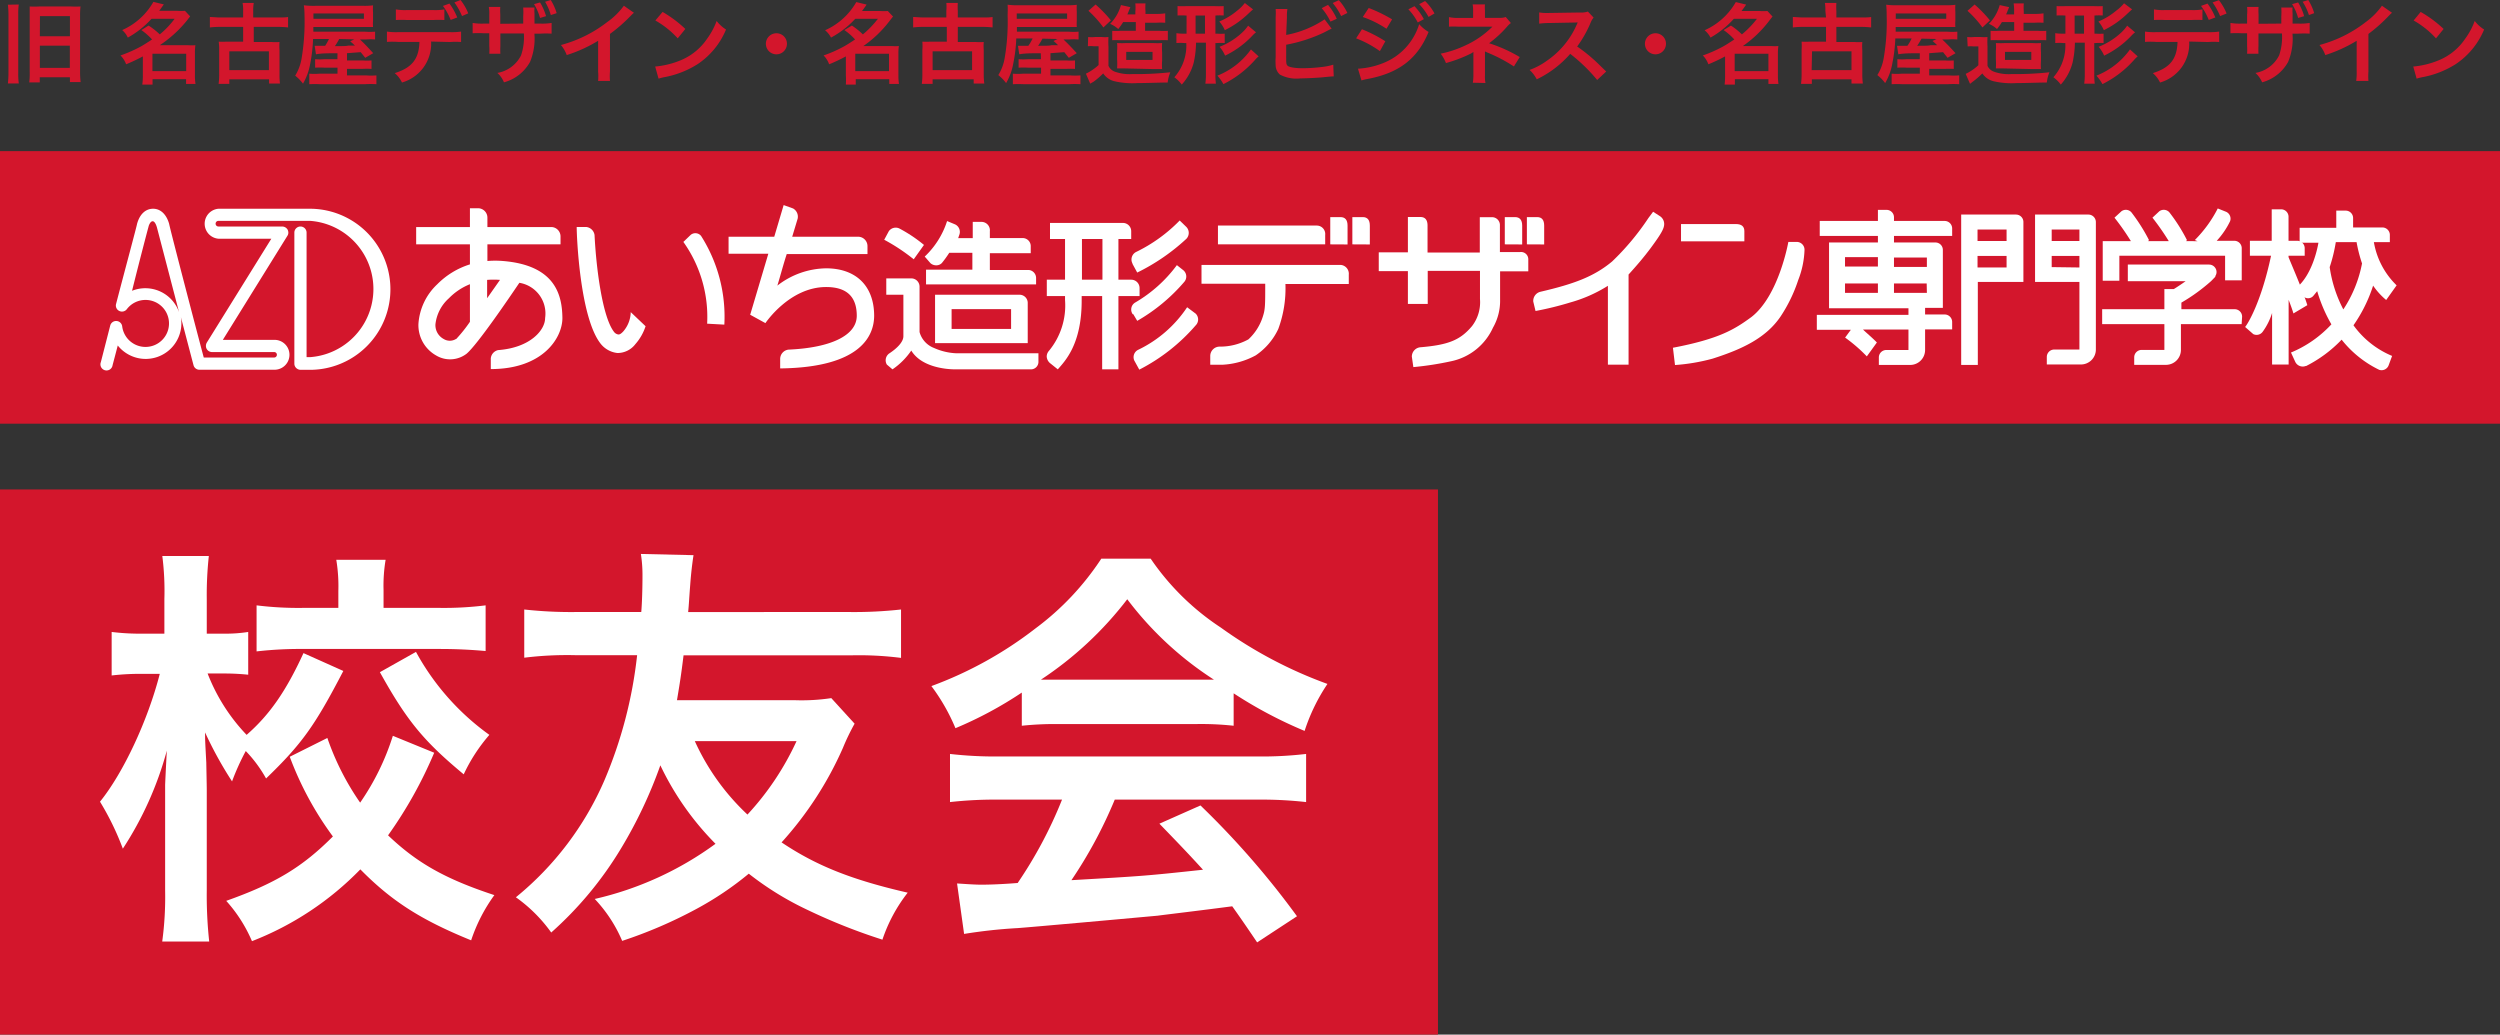 <svg xmlns="http://www.w3.org/2000/svg" viewBox="0 0 266 110.08"><rect x="0" y="0" width="266" height="110.08" fill="#333333" stroke="none"/><defs><style>.cls-1{fill:#d3162c;}.cls-2{fill:#fff;}</style></defs><g id="レイヤー_2" data-name="レイヤー 2"><g id="header"><g id="nav"><rect class="cls-1" y="16.08" width="266" height="29"/><rect class="cls-1" y="52.08" width="153" height="58"/><path class="cls-2" d="M36.53,71.39c-3.05,5.87-4.42,7.77-8.22,11.44a14,14,0,0,0-2.16-2.92,25.3,25.3,0,0,0-1.46,3.23,40.74,40.74,0,0,1-2.87-5.21c0,.79,0,.79.13,3.22,0,.18.05,2.43.05,2.91V94.75a45.27,45.27,0,0,0,.26,5.43h-5a35.3,35.3,0,0,0,.31-5.43v-9l0-2.25s.05-1.24.18-3.63a36.41,36.41,0,0,1-4.68,10.43,29.07,29.07,0,0,0-2.43-5c2.47-3.05,5.08-8.61,6.36-13.6H15.28a26.59,26.59,0,0,0-3.4.17V67.24a24.75,24.75,0,0,0,3.4.18h2.21V63.75a29.29,29.29,0,0,0-.22-4.59h4.95A38.35,38.35,0,0,0,22,63.75v3.67h1.76a15.44,15.44,0,0,0,2.65-.18v4.55a24.25,24.25,0,0,0-2.56-.13H22.09a19.7,19.7,0,0,0,4.15,6.53c2.43-2.12,4.19-4.64,6.05-8.7Zm9.67,8.7a45.66,45.66,0,0,1-4.91,8.79c3.05,2.91,6.05,4.63,11.31,6.36a17.59,17.59,0,0,0-2.47,4.81c-5.44-2.21-8.53-4.24-11.79-7.55a32.46,32.46,0,0,1-11.53,7.64,15.47,15.47,0,0,0-2.74-4.29C29.28,94,32.15,92.28,35.42,89a34.67,34.67,0,0,1-4.59-8.48l4-2a28,28,0,0,0,3.49,6.88,26.36,26.36,0,0,0,3.48-7.11ZM36,62.87a17.07,17.07,0,0,0-.22-3.31h5.25a16.67,16.67,0,0,0-.22,3.22v1.9h6a35.67,35.67,0,0,0,4.86-.27v4.86c-1.46-.13-3-.22-4.91-.22H32.24a40.47,40.47,0,0,0-4.94.26v-4.9a35.8,35.8,0,0,0,4.9.27H36Zm8.26,6.49a26.4,26.4,0,0,0,7.81,8.83,17.94,17.94,0,0,0-2.73,4.2c-4.2-3.49-6-5.61-8.92-10.87Z"/><path class="cls-2" d="M90.93,77a23.4,23.4,0,0,0-1.24,2.57,37.44,37.44,0,0,1-6.53,10.06c3.75,2.52,7.55,4,13.42,5.35a16.67,16.67,0,0,0-2.69,5,61.89,61.89,0,0,1-8-3.18,32.45,32.45,0,0,1-6.22-3.84,33.9,33.9,0,0,1-5.57,3.75,48.54,48.54,0,0,1-7.9,3.4,15,15,0,0,0-2.92-4.46,34.92,34.92,0,0,0,12.85-5.87,30.37,30.37,0,0,1-5.87-8.35,48.17,48.17,0,0,1-4.15,8.79,38.45,38.45,0,0,1-7.46,9,15.93,15.93,0,0,0-3.76-3.75A32.87,32.87,0,0,0,64.3,83.05a47,47,0,0,0,3.49-13.34H61.16a37.21,37.21,0,0,0-5.38.27V64.85a45.11,45.11,0,0,0,5.38.27h7.07c.09-1,.13-2.74.13-3.8a14.66,14.66,0,0,0-.17-2.38l5.6.13c-.13.84-.26,1.9-.35,3.14-.13,1.67-.13,2-.22,2.91H90.49a45.11,45.11,0,0,0,5.38-.27V70a35.46,35.46,0,0,0-5.38-.27H72.73c-.26,2.12-.39,2.92-.7,4.77H84.52a21.06,21.06,0,0,0,3.93-.22Zm-17,1.86a24.6,24.6,0,0,0,5.6,7.81,29.72,29.72,0,0,0,5.22-7.81Z"/><path class="cls-2" d="M108.72,73.69a41.41,41.41,0,0,1-7.06,3.79A20.72,20.72,0,0,0,99.1,73a41.29,41.29,0,0,0,11.08-6.14,29.07,29.07,0,0,0,7-7.42h5.25a26.85,26.85,0,0,0,7.46,7.33,46.5,46.5,0,0,0,11.35,6,20,20,0,0,0-2.43,5,46.4,46.4,0,0,1-7.55-4v3.45a31.85,31.85,0,0,0-4-.18H112.52a33.5,33.5,0,0,0-3.8.18Zm-2.43,11.39a42.86,42.86,0,0,0-5.21.26V80.22a42.65,42.65,0,0,0,5.21.27H133.8a40.83,40.83,0,0,0,5.17-.27v5.12a42.6,42.6,0,0,0-5.17-.26H118.61A48,48,0,0,1,114,93.65c7.82-.45,7.82-.45,14-1.11-1.41-1.54-2.16-2.34-4.64-4.9l4.37-1.94A90,90,0,0,1,138,97.49l-4.24,2.78c-1.46-2.16-1.9-2.78-2.65-3.84-3.67.48-6.32.79-7.95,1-4.37.4-13.12,1.19-14.88,1.32a53.5,53.5,0,0,0-5.7.62L101.83,94c1.2.08,2,.13,2.56.13.31,0,1.64,0,3.89-.18A45.9,45.9,0,0,0,113,85.08Zm20.93-12.76c.71,0,1.11,0,1.95,0a35.78,35.78,0,0,1-9.23-8.56,37.74,37.74,0,0,1-9.19,8.56c.75,0,1,0,1.81,0Z"/><path class="cls-1" d="M2,.48a6,6,0,0,0-.06,1V7.74A7.45,7.45,0,0,0,2,8.88H.84A10.31,10.31,0,0,0,.9,7.72V1.5a8.72,8.72,0,0,0-.06-1ZM3.16,1.69c0-.41,0-.69,0-1a9.06,9.06,0,0,0,1,0H7.57a9.26,9.26,0,0,0,1,0,6.73,6.73,0,0,0-.05.95v6a8.94,8.94,0,0,0,.06,1.09H7.44V8.22H4.23v.55H3.11a7.63,7.63,0,0,0,.05-1.13ZM4.24,7.22H7.43V4.86H4.24Zm0-3.36H7.44V1.72H4.25Z"/><path class="cls-1" d="M15.81,2.72A7.65,7.65,0,0,1,17,3.66,9.46,9.46,0,0,0,18.58,2H16.12A9.76,9.76,0,0,1,13.6,4,2.4,2.4,0,0,0,13,3.2a7.12,7.12,0,0,0,3.32-3l1.11.27c-.25.35-.33.47-.49.68h1.92a4.79,4.79,0,0,0,.82,0l.55.59-.33.43A12.72,12.72,0,0,1,17,4.81h3a5.54,5.54,0,0,0,.79,0,5.3,5.3,0,0,0-.05.86V8a5.85,5.85,0,0,0,.06.93H19.8v-.5H16.23V9H15.14A6.61,6.61,0,0,0,15.2,8V6a18.27,18.27,0,0,1-1.78.84,2.56,2.56,0,0,0-.6-.94,14,14,0,0,0,2.25-1c.3-.17.6-.37,1.11-.7a6.81,6.81,0,0,0-1.14-1Zm.41,4.85h3.59V5.72H16.22Z"/><path class="cls-1" d="M25.87,1.16a3.9,3.9,0,0,0-.06-.85H27a4.8,4.8,0,0,0-.06.85v.7h2.59c.43,0,.81,0,1.12-.05V2.92a10.1,10.1,0,0,0-1.12-.06H27V4.47H28.9a5.79,5.79,0,0,0,.84,0,5.71,5.71,0,0,0,0,.88V7.89a7.08,7.08,0,0,0,.05,1H28.63V8.44H24.4v.48H23.26a7.42,7.42,0,0,0,.06-1V5.31a5.73,5.73,0,0,0-.05-.88,6.23,6.23,0,0,0,.85,0h1.75V2.86H23.46a9.29,9.29,0,0,0-1.13.06V1.81c.31,0,.7.05,1.13.05h2.41ZM24.4,7.46h4.21v-2H24.4Z"/><path class="cls-1" d="M35.91,5.67l-.73,0c-1,0-1.41.08-1.56.11l-.14-.91.41,0h.71A5.65,5.65,0,0,0,35,4.15H33.31A16.83,16.83,0,0,1,33,6.82a6.46,6.46,0,0,1-.76,2.08,4.77,4.77,0,0,0-.83-.85,5.19,5.19,0,0,0,.68-1.83,23.66,23.66,0,0,0,.31-4.59A7.74,7.74,0,0,0,32.33.56a7.89,7.89,0,0,0,1.23.06h5.13a7.08,7.08,0,0,0,1-.05,5.94,5.94,0,0,0,0,.75V2.2a4.44,4.44,0,0,0,0,.67c-.34,0-.61,0-1,0H33.34v.5h5.48a6.85,6.85,0,0,0,1.09,0V4.2a6.57,6.57,0,0,0-1,0H38.3c.36.33.78.76,1.41,1.46l-.85.49-.48-.6-1.46.11v.77h1.67a6,6,0,0,0,.94,0v.9a8.77,8.77,0,0,0-1,0H36.92v.69h2a6.74,6.74,0,0,0,1.13,0v.94a9.27,9.27,0,0,0-1.24,0H34.09a11.47,11.47,0,0,0-1.18,0V7.84a6.85,6.85,0,0,0,1.09,0h1.91V7.2H34.53a8.62,8.62,0,0,0-1,0v-.9a6.85,6.85,0,0,0,1,0h1.37ZM38.72,2V1.43H33.35V2ZM36.09,4.15a6.06,6.06,0,0,1-.46.76c.75,0,1.23,0,1.43-.06l.7,0a6.11,6.11,0,0,0-.5-.45l.43-.21Z"/><path class="cls-1" d="M45.87,4.42a4.29,4.29,0,0,1-3.1,4.36,3,3,0,0,0-.77-1c1.84-.58,2.57-1.5,2.63-3.32H42.36a7.74,7.74,0,0,0-1.19,0V3.36a6.88,6.88,0,0,0,1.21.06h5.47a6.88,6.88,0,0,0,1.21-.06V4.47a7.74,7.74,0,0,0-1.19,0Zm1.41-2.29a9.33,9.33,0,0,0-1.19,0H43.3a9.34,9.34,0,0,0-1.18,0V1a5.51,5.51,0,0,0,1.2.07h2.75A5.56,5.56,0,0,0,47.28,1ZM47.82.38a6.39,6.39,0,0,1,.83,1.48l-.7.26A6.61,6.61,0,0,0,47.13.63Zm1.34,1.33A7,7,0,0,0,48.35.26L49,0a5.63,5.63,0,0,1,.82,1.42Z"/><path class="cls-1" d="M55.67,2.51V1.73a6.54,6.54,0,0,0,0-.93h1.2a3.65,3.65,0,0,0,0,.62c0,.35,0,.71,0,1.09h.59a6,6,0,0,0,1.23-.07V3.58a10.17,10.17,0,0,0-1.21,0h-.62a6.44,6.44,0,0,1-.46,3,4.5,4.5,0,0,1-2.78,2.18,2.69,2.69,0,0,0-.7-1,3.48,3.48,0,0,0,2.52-1.87,6,6,0,0,0,.3-2.33H53.24V4.93a7.42,7.42,0,0,0,0,.79H52.06a5.72,5.72,0,0,0,0-.81V3.54h-.58a10,10,0,0,0-1.19,0V2.44a5.73,5.73,0,0,0,1.21.07h.56V1.57a4,4,0,0,0-.05-.83h1.22a5.81,5.81,0,0,0,0,.79v1ZM57.46.26a5.83,5.83,0,0,1,.64,1.46l-.64.19A5.75,5.75,0,0,0,56.82.44ZM58.61,1.6A6.33,6.33,0,0,0,58,.19l.6-.19a5.71,5.71,0,0,1,.63,1.4Z"/><path class="cls-1" d="M67.45,1.36a3.47,3.47,0,0,0-.34.32A16.79,16.79,0,0,1,64.9,3.61v4a6.59,6.59,0,0,0,0,1H63.64a6.08,6.08,0,0,0,0-1V4.34a15.2,15.2,0,0,1-3.34,1.52,3.48,3.48,0,0,0-.62-1.07,13.78,13.78,0,0,0,4.91-2.43A7.57,7.57,0,0,0,66.38.61Z"/><path class="cls-1" d="M69.71,7.08a9.22,9.22,0,0,0,2.77-.69A6.3,6.3,0,0,0,75.25,4.1a7.66,7.66,0,0,0,1-1.87,3.75,3.75,0,0,0,1,.91,8.21,8.21,0,0,1-3,3.67,10,10,0,0,1-3.56,1.4,4.77,4.77,0,0,0-.62.16Zm.79-5.81a13,13,0,0,1,2.42,1.81l-.81,1a9.57,9.57,0,0,0-2.38-1.9Z"/><path class="cls-1" d="M83.73,4.65a1.12,1.12,0,1,1-1.12-1.11A1.11,1.11,0,0,1,83.73,4.65Z"/><path class="cls-1" d="M90.64,2.72a7.65,7.65,0,0,1,1.17.94A10.24,10.24,0,0,0,93.41,2H91A9.81,9.81,0,0,1,88.42,4a2.49,2.49,0,0,0-.63-.78,7.17,7.17,0,0,0,3.32-3l1.1.27c-.24.35-.33.47-.49.68h1.92a4.72,4.72,0,0,0,.82,0l.56.59c-.12.14-.12.15-.34.43a12.31,12.31,0,0,1-2.82,2.71h3a5.3,5.3,0,0,0,.78,0,5.3,5.3,0,0,0-.05.86V8a5.85,5.85,0,0,0,.06.93H94.62v-.5H91.05V9H90A8.7,8.7,0,0,0,90,8V6a17.21,17.21,0,0,1-1.78.84,2.53,2.53,0,0,0-.59-.94,13.84,13.84,0,0,0,2.24-1c.3-.17.61-.37,1.11-.7a6.44,6.44,0,0,0-1.14-1ZM91,7.57h3.59V5.72H91Z"/><path class="cls-1" d="M100.69,1.16a4.81,4.81,0,0,0,0-.85h1.22a6.25,6.25,0,0,0,0,.85v.7h2.59c.43,0,.8,0,1.11-.05V2.92a9.92,9.92,0,0,0-1.11-.06h-2.59V4.47h1.91a6,6,0,0,0,.85,0,5.57,5.57,0,0,0,0,.88V7.89a6.84,6.84,0,0,0,.06,1h-1.13V8.44H99.23v.48H98.08a7.42,7.42,0,0,0,.06-1V5.31a5.73,5.73,0,0,0,0-.88,6.32,6.32,0,0,0,.85,0h1.75V2.86H98.28a9.11,9.11,0,0,0-1.12.06V1.81c.31,0,.69.05,1.12.05h2.41Zm-1.46,6.3h4.2v-2h-4.2Z"/><path class="cls-1" d="M110.74,5.67l-.74,0c-1,0-1.4.08-1.55.11l-.14-.91.41,0h.7a4.86,4.86,0,0,0,.45-.78h-1.74a15.73,15.73,0,0,1-.32,2.67,6.24,6.24,0,0,1-.76,2.08,4.45,4.45,0,0,0-.83-.85,5,5,0,0,0,.68-1.83,22.87,22.87,0,0,0,.31-4.59,10.1,10.1,0,0,0,0-1.07,7.67,7.67,0,0,0,1.22.06h5.14a7.17,7.17,0,0,0,1-.05,5.94,5.94,0,0,0,0,.75V2.2a4.44,4.44,0,0,0,0,.67c-.35,0-.61,0-1,0h-5.37v.5h5.48a6.7,6.7,0,0,0,1.08,0V4.2a6.49,6.49,0,0,0-1,0h-.61c.36.33.78.76,1.42,1.46l-.85.49-.48-.6-1.47.11v.77h1.67a6,6,0,0,0,.94,0v.9a8.65,8.65,0,0,0-.95,0h-1.66v.69h2.06a6.82,6.82,0,0,0,1.13,0v.94a9.46,9.46,0,0,0-1.24,0h-4.77a11.33,11.33,0,0,0-1.18,0V7.84a6.63,6.63,0,0,0,1.08,0h1.92V7.2h-1.39a8.62,8.62,0,0,0-1,0v-.9a6.85,6.85,0,0,0,1,0h1.38ZM113.54,2V1.43h-5.36V2Zm-2.62,2.11a7.54,7.54,0,0,1-.46.76c.75,0,1.22,0,1.42-.06l.7,0a5.81,5.81,0,0,0-.49-.45l.43-.21Z"/><path class="cls-1" d="M115.78,3.94a4,4,0,0,0,.75,0h.7a4.05,4.05,0,0,0,.71,0,8.77,8.77,0,0,0,0,1V7a1.18,1.18,0,0,0,.69.63,4.68,4.68,0,0,0,1.89.25,32.83,32.83,0,0,0,4-.19,4.06,4.06,0,0,0-.28,1.09c-.85,0-2.18.06-3.21.06a8.51,8.51,0,0,1-2.47-.2,2,2,0,0,1-1.18-.83,8.5,8.5,0,0,1-1,.87L116,8.9l-.46-1.06a5.53,5.53,0,0,0,1.35-.92v-2h-.51a3.22,3.22,0,0,0-.63,0Zm.79-3.46a13.47,13.47,0,0,1,1.63,1.69l-.8.75a11.46,11.46,0,0,0-1.59-1.77Zm2.93,1.87a6.13,6.13,0,0,1-.52.74,3,3,0,0,0-.86-.55,4.68,4.68,0,0,0,1.15-2l1,.22-.17.41a2.53,2.53,0,0,1-.15.36h.85V1.23a4.66,4.66,0,0,0,0-.87h1.08a5.83,5.83,0,0,0,0,.87v.25h1.1a6.31,6.31,0,0,0,1-.06v1a8.39,8.39,0,0,0-1,0h-1.14v.86h1.55a6.28,6.28,0,0,0,.87,0v1a8.44,8.44,0,0,0-.87,0h-4.26a6.85,6.85,0,0,0-.79,0v-1a6,6,0,0,0,.84,0h1.67V2.35Zm.19,4.93c-.42,0-.59,0-.83,0a7.93,7.93,0,0,0,0-1V5.42a4.89,4.89,0,0,0,0-.84,8.8,8.8,0,0,0,1,0h2.79a8.55,8.55,0,0,0,1,0,7.14,7.14,0,0,0,0,1v.88a5.79,5.79,0,0,0,0,.89c-.28,0-.49,0-.93,0Zm.14-.9h2.8V5.52h-2.8Z"/><path class="cls-1" d="M126.11,1.65a5.83,5.83,0,0,0-.82,0v-1a9.45,9.45,0,0,0,1,0h2.91a8.91,8.91,0,0,0,1,0v1a5.48,5.48,0,0,0-.82,0h-.06V3.58h.17a5.57,5.57,0,0,0,.82,0v1a5.9,5.9,0,0,0-.83,0h-.16V7.81a7.94,7.94,0,0,0,.05,1.09h-1.12a7.45,7.45,0,0,0,.06-1.07V4.54h-1.05a10.49,10.49,0,0,1-.25,2.13A5.63,5.63,0,0,1,125.74,9a3.66,3.66,0,0,0-.79-.78,5.07,5.07,0,0,0,1.27-3.64H126a4.91,4.91,0,0,0-.83,0V3.53a4.77,4.77,0,0,0,.83.05h.25V1.65Zm1.1,1.93h1V1.65h-1ZM133.92,6a2.82,2.82,0,0,0-.39.38,11.06,11.06,0,0,1-3.36,2.57,4.59,4.59,0,0,0-.64-.9,8,8,0,0,0,3.57-2.79ZM133.33,1c-.1.07-.21.18-.75.68a9.86,9.86,0,0,1-2.26,1.53,3.37,3.37,0,0,0-.59-.92,7.34,7.34,0,0,0,1.91-1.16,4.57,4.57,0,0,0,.81-.81Zm.31,2.44a3.17,3.17,0,0,0-.4.37,9.85,9.85,0,0,1-1.52,1.31,9.73,9.73,0,0,1-1.37.8,3.52,3.52,0,0,0-.59-.94,7.46,7.46,0,0,0,2.29-1.41,4.28,4.28,0,0,0,.75-.84Z"/><path class="cls-1" d="M136.85,3.72a11,11,0,0,0,4.09-1.66l.75,1c-.07,0-.35.16-.84.41a16.27,16.27,0,0,1-4,1.29V6a.62.62,0,0,0,0,.12c0,.55,0,.76.17.89s.69.25,1.6.25a18.28,18.28,0,0,0,2.17-.15,6,6,0,0,0,1.07-.23l.05,1.25c-.19,0-.24,0-1.23.1-.55.05-1.73.11-2.3.11a3.74,3.74,0,0,1-2.19-.4,1.33,1.33,0,0,1-.46-1,6.4,6.4,0,0,1,0-.86V1.82a6.24,6.24,0,0,0,0-.86h1.25a4.53,4.53,0,0,0-.05.87ZM141.3.52A6.1,6.1,0,0,1,142.23,2l-.67.3a6.29,6.29,0,0,0-.93-1.43Zm1.4,1.19a6.76,6.76,0,0,0-.9-1.39l.65-.3a5.4,5.4,0,0,1,.91,1.36Z"/><path class="cls-1" d="M144.91,3.11a14.91,14.91,0,0,1,2.49,1.28l-.58,1.05a11,11,0,0,0-2.53-1.36Zm-.42,4.2a8.45,8.45,0,0,0,2.71-.61A6.47,6.47,0,0,0,151,2.57a4.23,4.23,0,0,0,1,.83c-1.16,2.84-3.14,4.37-6.48,5a4.15,4.15,0,0,0-.66.16ZM145.63.85a15.61,15.61,0,0,1,2.49,1.21l-.6,1A10.74,10.74,0,0,0,145,1.81ZM150.5.66a6.21,6.21,0,0,1,1,1.38l-.65.35a6,6,0,0,0-1-1.4ZM152,1.8a6.5,6.5,0,0,0-1-1.36l.63-.33a5.49,5.49,0,0,1,1,1.32Z"/><path class="cls-1" d="M156.71,8.8a5.21,5.21,0,0,0,.06-.83V5.53a2.45,2.45,0,0,1-.29.18,14.65,14.65,0,0,1-2.63,1,4.09,4.09,0,0,0-.56-1,11.43,11.43,0,0,0,2.61-.87,9.77,9.77,0,0,0,2.89-2h-.19l-3.43,0a6.49,6.49,0,0,0-1,0V1.82a4.55,4.55,0,0,0,1,.09h1.57V1.14a3.57,3.57,0,0,0-.05-.67H158a3.65,3.65,0,0,0,0,.65V1.9h1.58a1.79,1.79,0,0,0,.63-.09l.55.64a2.3,2.3,0,0,0-.42.4,12,12,0,0,1-1.9,1.75,15.68,15.68,0,0,1,3.26,1.47l-.62,1a16.57,16.57,0,0,0-2.85-1.49l-.23-.11c0,.12,0,.38,0,.46V8a3.9,3.9,0,0,0,.05.83Z"/><path class="cls-1" d="M169.94,8.51a18,18,0,0,0-2.87-2.78,11,11,0,0,1-3.56,2.71,3.72,3.72,0,0,0-.76-1,7.54,7.54,0,0,0,1.87-1,9,9,0,0,0,3.14-3.81l.11-.24-3.1.06a7.09,7.09,0,0,0-1,.07l0-1.2a3.91,3.91,0,0,0,.83.06h.22l3.29-.05a2.18,2.18,0,0,0,.84-.1l.61.64a2.06,2.06,0,0,0-.3.5,12.21,12.21,0,0,1-1.45,2.58,16.69,16.69,0,0,1,1.73,1.36c.23.2.23.2,1.36,1.3Z"/><path class="cls-1" d="M177.26,4.65a1.12,1.12,0,1,1-1.12-1.11A1.11,1.11,0,0,1,177.26,4.65Z"/><path class="cls-1" d="M184.17,2.72a7.65,7.65,0,0,1,1.17.94A10.24,10.24,0,0,0,186.94,2h-2.46A9.81,9.81,0,0,1,182,4a2.49,2.49,0,0,0-.63-.78,7.17,7.17,0,0,0,3.32-3l1.1.27c-.24.35-.33.47-.49.68h1.92a4.91,4.91,0,0,0,.83,0l.55.59c-.12.14-.12.15-.34.43a12.31,12.31,0,0,1-2.82,2.71h3a5.3,5.3,0,0,0,.78,0,5.3,5.3,0,0,0-.05.86V8a5.85,5.85,0,0,0,.06.93h-1.07v-.5h-3.57V9H183.5a8.7,8.7,0,0,0,.05-.93V6a17.21,17.21,0,0,1-1.78.84,2.53,2.53,0,0,0-.59-.94,13.84,13.84,0,0,0,2.24-1c.3-.17.61-.37,1.11-.7a6.44,6.44,0,0,0-1.14-1Zm.4,4.85h3.59V5.72h-3.59Z"/><path class="cls-1" d="M194.22,1.16a4.81,4.81,0,0,0-.05-.85h1.22a6.25,6.25,0,0,0,0,.85v.7h2.59c.43,0,.8,0,1.11-.05V2.92a9.92,9.92,0,0,0-1.11-.06h-2.59V4.47h1.91a6,6,0,0,0,.85,0,5.57,5.57,0,0,0,0,.88V7.89a6.84,6.84,0,0,0,.06,1H197V8.44h-4.22v.48h-1.15a7.42,7.42,0,0,0,.06-1V5.31a5.73,5.73,0,0,0,0-.88,6.32,6.32,0,0,0,.85,0h1.75V2.86h-2.41a9.11,9.11,0,0,0-1.12.06V1.81c.31,0,.69.05,1.12.05h2.41Zm-1.46,6.3H197v-2h-4.2Z"/><path class="cls-1" d="M204.27,5.67l-.74,0c-1,0-1.4.08-1.55.11l-.14-.91.41,0h.7a4.86,4.86,0,0,0,.45-.78h-1.74a15.73,15.73,0,0,1-.32,2.67,6.24,6.24,0,0,1-.76,2.08,4.45,4.45,0,0,0-.83-.85,5,5,0,0,0,.68-1.83,22.87,22.87,0,0,0,.31-4.59,10.1,10.1,0,0,0-.05-1.07,7.67,7.67,0,0,0,1.22.06h5.14a7.17,7.17,0,0,0,1-.05,5.94,5.94,0,0,0,0,.75V2.2a4.44,4.44,0,0,0,0,.67c-.35,0-.61,0-1,0H201.7v.5h5.48a6.7,6.7,0,0,0,1.08,0V4.2a6.49,6.49,0,0,0-1,0h-.61c.36.33.78.76,1.42,1.46l-.85.49-.48-.6-1.47.11v.77h1.67a6,6,0,0,0,.94,0v.9a8.57,8.57,0,0,0-.94,0h-1.67v.69h2.06a6.82,6.82,0,0,0,1.13,0v.94a9.46,9.46,0,0,0-1.24,0h-4.77a11.33,11.33,0,0,0-1.18,0V7.84a6.63,6.63,0,0,0,1.08,0h1.92V7.2h-1.39a8.62,8.62,0,0,0-1,0v-.9a6.85,6.85,0,0,0,1,0h1.38ZM207.08,2V1.43h-5.37V2Zm-2.63,2.11a7.54,7.54,0,0,1-.46.76c.75,0,1.22,0,1.42-.06l.7,0a5.81,5.81,0,0,0-.49-.45l.43-.21Z"/><path class="cls-1" d="M209.31,3.94a4,4,0,0,0,.75,0h.7a4.05,4.05,0,0,0,.71,0,8.77,8.77,0,0,0,0,1V7a1.18,1.18,0,0,0,.69.63,4.71,4.71,0,0,0,1.9.25,32.76,32.76,0,0,0,4-.19,4.06,4.06,0,0,0-.28,1.09c-.85,0-2.18.06-3.21.06a8.51,8.51,0,0,1-2.47-.2,2,2,0,0,1-1.18-.83,8.5,8.5,0,0,1-1,.87l-.31.24-.46-1.06a5.53,5.53,0,0,0,1.35-.92v-2h-.51a3.22,3.22,0,0,0-.63,0ZM210.1.48a13.47,13.47,0,0,1,1.63,1.69l-.8.75a11.46,11.46,0,0,0-1.59-1.77ZM213,2.35a6.13,6.13,0,0,1-.52.74,3,3,0,0,0-.86-.55,4.68,4.68,0,0,0,1.15-2l1,.22-.17.41a2.53,2.53,0,0,1-.15.36h.85V1.23a4.66,4.66,0,0,0-.05-.87h1.08a5.83,5.83,0,0,0,0,.87v.25h1.1a6.31,6.31,0,0,0,1-.06v1a8.39,8.39,0,0,0-1,0H215.3v.86h1.55a6.28,6.28,0,0,0,.87,0v1a8.44,8.44,0,0,0-.87,0h-4.26a6.85,6.85,0,0,0-.79,0v-1a6,6,0,0,0,.84,0h1.67V2.35Zm.19,4.93c-.42,0-.59,0-.83,0a7.93,7.93,0,0,0,0-1V5.42a4.89,4.89,0,0,0,0-.84,8.8,8.8,0,0,0,1,0h2.8a8.36,8.36,0,0,0,1,0,7.14,7.14,0,0,0,0,1v.88a5.79,5.79,0,0,0,0,.89c-.28,0-.49,0-.93,0Zm.14-.9h2.8V5.52h-2.8Z"/><path class="cls-1" d="M219.64,1.65a5.83,5.83,0,0,0-.82,0v-1a9.45,9.45,0,0,0,1,0h2.91a8.91,8.91,0,0,0,1,0v1a5.48,5.48,0,0,0-.82,0h-.06V3.58H223a5.57,5.57,0,0,0,.82,0v1a5.9,5.9,0,0,0-.83,0h-.16V7.81a7.94,7.94,0,0,0,.05,1.09h-1.12a7.45,7.45,0,0,0,.06-1.07V4.54h-1.05a10.49,10.49,0,0,1-.25,2.13A5.63,5.63,0,0,1,219.27,9a3.66,3.66,0,0,0-.79-.78,5.07,5.07,0,0,0,1.27-3.64h-.24a4.91,4.91,0,0,0-.83,0V3.53a4.77,4.77,0,0,0,.83.05h.25V1.65Zm1.1,1.93h1V1.65h-1ZM227.45,6a2.82,2.82,0,0,0-.39.38,11.06,11.06,0,0,1-3.36,2.57,4.59,4.59,0,0,0-.64-.9,8,8,0,0,0,3.57-2.79ZM226.86,1c-.1.07-.21.18-.75.68a9.65,9.65,0,0,1-2.26,1.53,3.59,3.59,0,0,0-.58-.92,7.46,7.46,0,0,0,1.9-1.16A4.57,4.57,0,0,0,226,.35Zm.31,2.44a3.17,3.17,0,0,0-.4.37,9.85,9.85,0,0,1-1.52,1.31,9.73,9.73,0,0,1-1.37.8,3.52,3.52,0,0,0-.59-.94,7.46,7.46,0,0,0,2.29-1.41,4.28,4.28,0,0,0,.75-.84Z"/><path class="cls-1" d="M232.93,4.42a4.29,4.29,0,0,1-3.1,4.36,3,3,0,0,0-.77-1c1.84-.58,2.57-1.5,2.63-3.32h-2.27a7.74,7.74,0,0,0-1.19,0V3.36a6.88,6.88,0,0,0,1.21.06h5.47a6.88,6.88,0,0,0,1.21-.06V4.47a7.74,7.74,0,0,0-1.19,0Zm1.41-2.29a9.33,9.33,0,0,0-1.19,0h-2.79a9.34,9.34,0,0,0-1.18,0V1a5.51,5.51,0,0,0,1.2.07h2.75A5.56,5.56,0,0,0,234.34,1Zm.54-1.75a6.39,6.39,0,0,1,.83,1.48l-.7.26a6.61,6.61,0,0,0-.82-1.49Zm1.34,1.33a7.5,7.5,0,0,0-.8-1.45l.67-.24a5.63,5.63,0,0,1,.82,1.42Z"/><path class="cls-1" d="M242.73,2.51V1.73a6.54,6.54,0,0,0,0-.93h1.2a3.65,3.65,0,0,0,0,.62c0,.35,0,.71,0,1.09h.59a6,6,0,0,0,1.23-.07V3.58a10.17,10.17,0,0,0-1.21,0h-.62a6.44,6.44,0,0,1-.46,3,4.51,4.51,0,0,1-2.77,2.18,2.86,2.86,0,0,0-.71-1,3.48,3.48,0,0,0,2.52-1.87,6,6,0,0,0,.3-2.33H240.3V4.93a7.42,7.42,0,0,0,0,.79h-1.21a5.72,5.72,0,0,0,0-.81V3.54h-.58a10,10,0,0,0-1.19,0V2.44a5.73,5.73,0,0,0,1.21.07h.56V1.57a4,4,0,0,0,0-.83h1.22a5.81,5.81,0,0,0,0,.79v1ZM244.52.26a5.83,5.83,0,0,1,.64,1.46l-.64.19a5.75,5.75,0,0,0-.64-1.47Zm1.15,1.34A5.91,5.91,0,0,0,245,.19l.6-.19a5.71,5.71,0,0,1,.63,1.4Z"/><path class="cls-1" d="M254.51,1.36a3.47,3.47,0,0,0-.34.32A16.79,16.79,0,0,1,252,3.61v4a6.59,6.59,0,0,0,0,1H250.7a6.08,6.08,0,0,0,.05-1V4.34a15.2,15.2,0,0,1-3.34,1.52,3.29,3.29,0,0,0-.62-1.07,13.78,13.78,0,0,0,4.91-2.43A7.57,7.57,0,0,0,253.44.61Z"/><path class="cls-1" d="M256.77,7.08a9.15,9.15,0,0,0,2.77-.69,6.25,6.25,0,0,0,2.77-2.29,7.66,7.66,0,0,0,1-1.87,3.75,3.75,0,0,0,1,.91,8.21,8.21,0,0,1-3,3.67,10,10,0,0,1-3.56,1.4,4.77,4.77,0,0,0-.62.16Zm.79-5.81A12.67,12.67,0,0,1,260,3.08l-.81,1a9.57,9.57,0,0,0-2.38-1.9Z"/><path class="cls-2" d="M110.24,29.6v.66H98.53V28.69h4.93V26.9H101a11.71,11.71,0,0,1-.78,1.08h0a.81.81,0,0,1-.61.25A.91.91,0,0,1,99,28h0l-.61-.7a8.94,8.94,0,0,0,2.38-3.78l.84.35h0a.88.88,0,0,1,.48,1.06l-.14.41h1.55V23.61h1a.9.9,0,0,1,.82,1h0v.72h3.52a.86.86,0,0,1,.83.91v.7h-4.35v1.79h4.18A.86.86,0,0,1,110.24,29.6Z"/><path class="cls-2" d="M95.67,24.3a.9.9,0,0,0-1.1.3h0l-.49.91a20.09,20.09,0,0,1,3.14,2.08l1.09-1.53A15.17,15.17,0,0,0,95.67,24.3Z"/><path class="cls-2" d="M94.36,38.79l.6.51a7.6,7.6,0,0,0,2-2c1,1.65,3.39,2,4.71,2h8a.8.8,0,0,0,.82-.85v-.86h-8.72a6.46,6.46,0,0,1-2.4-.57,2.53,2.53,0,0,1-1.53-1.69V30.5a.88.88,0,0,0-.88-.88H94.3v1.74h1.82v4.42c0,.61-.69,1.29-1.48,1.81h0A.89.89,0,0,0,94.36,38.79Z"/><path class="cls-2" d="M120.48,28a.83.83,0,0,1-.09-.39.9.9,0,0,1,.49-.8,16.51,16.51,0,0,0,4.64-3.35l.71.69h0a.91.91,0,0,1,0,1.26h0A21.73,21.73,0,0,1,121,29l-.49-.9Z"/><path class="cls-2" d="M120.7,38.38a.44.44,0,0,1-.06-.16.87.87,0,0,1,.46-1h0a13,13,0,0,0,5.21-4.53l.91.68h0a.88.88,0,0,1,0,1.25h0a19.91,19.91,0,0,1-6,4.71l-.51-.93Z"/><path class="cls-2" d="M120.52,33.43a.86.86,0,0,1,.23-1.22h0a14.73,14.73,0,0,0,4.47-4l.67.53h0A.87.87,0,0,1,126,30h0a19.1,19.1,0,0,1-5,4.14l-.42-.71Z"/><path class="cls-2" d="M120.39,29.76H119V25.43h1.36V24.6a.88.88,0,0,0-.89-.88h-7.75v1.71h1.6v4.33h-1.94V31.5h1.94v.43a7.58,7.58,0,0,1-1.72,5.41h0a.91.91,0,0,0-.23.6,1,1,0,0,0,.42.75h0l.76.61c.76-.88,2.54-2.65,2.54-7.3v-.5h2.18v7.8H119V31.5h2.25v-.85A.89.89,0,0,0,120.39,29.76Zm-3.09,0h-2.18V25.43h2.18Z"/><path class="cls-2" d="M108.49,31.36h-9v5.15h9.86V32.27A.87.87,0,0,0,108.49,31.36ZM107.58,35h-6.33V32.89h6.33Z"/><path class="cls-2" d="M53.51,27.77a10.09,10.09,0,0,0-1.65,0V26h7.78v-.84a1,1,0,0,0-.91-1H51.86v-1a1,1,0,0,0-.92-1H50v2H44.28V26H50v2.13a8.42,8.42,0,0,0-3.48,2.12,6.36,6.36,0,0,0-2,4.23,3.7,3.7,0,0,0,1.9,3.35,2.88,2.88,0,0,0,3.22-.19c1.14-.95,4.54-5.95,5.62-7.55A3.31,3.31,0,0,1,58,33.84c0,1.29-1.59,3.16-5,3.41a1,1,0,0,0-.78.88v1.14c5.55,0,7.62-3.32,7.62-5.43C59.81,31.46,59.15,28.23,53.51,27.77Zm-5,8.3a1.24,1.24,0,0,1-1.3,0,1.67,1.67,0,0,1-.88-1.56,4.35,4.35,0,0,1,1.43-2.77A6.49,6.49,0,0,1,50,30.24v4A14.92,14.92,0,0,1,48.54,36.07Zm3.32-4.34V29.78a8.75,8.75,0,0,1,1.37,0Z"/><path class="cls-2" d="M87.9,28.55a8.62,8.62,0,0,0-5.19,1.84c.31-1,.65-2.3,1-3.36h8.59v-.84a1,1,0,0,0-.92-1H84.29l.58-1.92a1,1,0,0,0-.49-1.09l-1-.36-1,3.37H77.52V27h4.23l-1.93,6.49,1.62.89S84,30.54,87.9,30.54c2.16,0,3.26,1,3.26,3.06S88.47,37,83.9,37.2a1,1,0,0,0-.89,1v1c8.67-.1,10-3.55,10-5.62C93,30.44,91.09,28.55,87.9,28.55Z"/><path class="cls-2" d="M66.31,35.27c-.14.15-.33.33-.51.32a.7.7,0,0,1-.47-.28c-1.24-1.59-1.9-6.82-2.07-10.3a1,1,0,0,0-.9-.86l-1,0c0,1,.34,9.6,2.54,12.41a2.63,2.63,0,0,0,1.8,1,2.39,2.39,0,0,0,1.9-.94,5.39,5.39,0,0,0,1.09-1.91l-1.58-1.5A3.23,3.23,0,0,1,66.31,35.27Z"/><path class="cls-2" d="M74.6,25.11A.78.78,0,0,0,73.48,25l-.77.74a13.75,13.75,0,0,1,2.53,8.7l1.83.1A16,16,0,0,0,74.6,25.11Z"/><path class="cls-2" d="M141,25a.9.9,0,0,0-.89-1H129.59v2H141Z"/><path class="cls-2" d="M142.68,28.19H127.84v2h6.78c0,2.32,0,2.71-.25,3.48a5.58,5.58,0,0,1-1.54,2.44,6.25,6.25,0,0,1-3.06.77,1,1,0,0,0-1,1v.93h1.27a8.27,8.27,0,0,0,3.57-1,6.92,6.92,0,0,0,2.4-2.81,12.43,12.43,0,0,0,.76-4.78h6.74v-1A.94.94,0,0,0,142.68,28.19Z"/><path class="cls-2" d="M163.38,33.09l-.24-1a1,1,0,0,1,.78-1.05c3.52-.82,5.67-1.6,7.61-3.22a27,27,0,0,0,3.86-4.62l.5-.67.73.47a1,1,0,0,1,.45.83c0,.47-.28,1-1.44,2.57-.81,1.08-1.55,1.93-2.35,2.81v9.59h-2.2V30.41a15.1,15.1,0,0,1-4,1.77A33.55,33.55,0,0,1,163.38,33.09Z"/><path class="cls-2" d="M141.54,26V23.1h1.08c.51,0,.76.3.76.91v2Z"/><path class="cls-2" d="M143.89,26V23.1H145c.5,0,.75.3.75.91v2Z"/><path class="cls-2" d="M178.86,23.84h5.84q.9,0,.9.75v1.09h-6.74Z"/><path class="cls-2" d="M160.11,26V23.1h1.09c.5,0,.76.3.76.91v2Z"/><path class="cls-2" d="M162.46,26V23.1h1.09c.5,0,.75.3.75.91v2Z"/><path class="cls-2" d="M150.38,39.06a33.21,33.21,0,0,0,4.05-.63,6.29,6.29,0,0,0,4.42-3.56,5.75,5.75,0,0,0,.76-3v-3h3V27.58a.77.77,0,0,0-.88-.76h-2.14V24a.84.84,0,0,0-.9-.89h-1.24v3.76h-5.56V24c0-.61-.26-.91-.76-.91H149.8v3.76h-3.1v2h3.1v3.49h2.11V28.82h5.56v3a4.16,4.16,0,0,1-.85,2.88c-1.24,1.48-2.5,2-5.5,2.25a1,1,0,0,0-.9,1Z"/><path class="cls-2" d="M191.2,25.74s-.92,0-.92,0-1,5.73-3.94,8C184.61,35,183,36.05,178,37l.22,1.84a20.64,20.64,0,0,0,4-.68c3.13-1,5.69-2.19,7.25-4.51a16,16,0,0,0,1.86-3.85A9.63,9.63,0,0,0,192,26.6.83.83,0,0,0,191.2,25.74Z"/><path class="cls-2" d="M207.71,25.1v-.79a.8.8,0,0,0-.8-.8h-5.39v-.39a.79.79,0,0,0-.8-.79h-.91v1.18h-6.19V25.1h6.19v.7h-5.2v7h8.45v.7h-9.75v1.59h3.62l-.61.83a16.57,16.57,0,0,1,2.31,2l1.07-1.48c-.58-.59-1.09-1-1.48-1.38h4.84v2.18h-2.35a.79.79,0,0,0-.8.79v.8h3.33a1.59,1.59,0,0,0,1.59-1.59V35.05h2.88v-.79a.8.8,0,0,0-.8-.8h-2.08v-.7h1.89V26.6a.79.79,0,0,0-.79-.8h-4.41v-.7Zm-7.9,6.06h-3.5v-1h3.5Zm0-2.8h-3.5v-1h3.5Zm5.21,2.8h-3.5v-1H205Zm0-3.76v1h-3.5v-1Z"/><path class="cls-2" d="M214.5,22.83h-5.83v16h1.77V30h4.85V23.62A.79.79,0,0,0,214.5,22.83Zm-1,5.63h-3.09V27.23h3.09Zm0-2.82h-3.09V24.42h3.09Z"/><path class="cls-2" d="M222.22,22.83h-5.69V30h4.72v7.19h-2.67a.79.79,0,0,0-.8.79v.8h3.65A1.59,1.59,0,0,0,223,37.23V23.62A.8.8,0,0,0,222.22,22.83Zm-3.92,1.59h2.95v1.22H218.3Zm0,4V27.23h2.95v1.23Z"/><path class="cls-2" d="M237.74,25.62h-1.88a8.52,8.52,0,0,0,1.42-2.08.8.8,0,0,0-.41-1l-.9-.36a13.32,13.32,0,0,1-2.44,3.36l.28.12H232.6l.09-.12a18.33,18.33,0,0,0-1.87-2.95.8.8,0,0,0-1.07-.11l-.73.68a25.75,25.75,0,0,1,1.74,2.5h-2.2l.09-.12a19.05,19.05,0,0,0-1.87-2.95.79.79,0,0,0-1.06-.11l-.74.68a25.75,25.75,0,0,1,1.75,2.5h-3v4.21h1.77V27.21h11.25v2.62h1.77V26.41A.79.79,0,0,0,237.74,25.62Z"/><path class="cls-2" d="M238.56,33.7a.79.79,0,0,0-.79-.8H232.1v-.7a19.27,19.27,0,0,0,3.15-2.28l.4-.41.06-.06,0-.08a.75.75,0,0,0,.13-.42.8.8,0,0,0-.8-.8h-8.64v1.77h6.15c-.45.32-.89.61-1.26.84h-1V32.9h-6.62v1.59h6.62v2.74h-2.42a.79.79,0,0,0-.79.79v.8h3.39a1.59,1.59,0,0,0,1.58-1.59V34.49h6.46Z"/><path class="cls-2" d="M250.41,34.61a15.78,15.78,0,0,0,2.09-4.22,7.36,7.36,0,0,0,1.39,1.53L255,30.36a8.36,8.36,0,0,1-2.42-4.6h1.7V25a.8.8,0,0,0-.8-.8h-3.11v-1a.79.79,0,0,0-.79-.79h-1v1.83h-3.9v1.59h2c-.15.88-.75,3.45-2.3,4.76l.65.9a.74.74,0,0,0,1.1,0q.22-.26.42-.51a16.08,16.08,0,0,0,1.51,3.53,12.28,12.28,0,0,1-4.3,3l.46,1a.88.88,0,0,0,1.11.43l.05,0a13.82,13.82,0,0,0,3.77-2.8,11.44,11.44,0,0,0,4,3.21.8.8,0,0,0,1-.48l.37-1A9.6,9.6,0,0,1,250.41,34.61Zm-1.08-1.69a13.81,13.81,0,0,1-1.45-4.5,16.77,16.77,0,0,0,.65-2.66h2.21a15.34,15.34,0,0,0,.58,2.27A13.43,13.43,0,0,1,249.33,32.92Z"/><path class="cls-2" d="M245.5,32.47c-.49-1.6-1.66-4.26-2-5.11v-.15h1.72v-.8a.79.79,0,0,0-.8-.79h-.92V23.06a.79.79,0,0,0-.79-.79h-1v3.35h-2.32v1.59h2.25c-1.06,5-2.51,7.3-2.76,7.58l.87.76a.8.8,0,0,0,1-.25,6.82,6.82,0,0,0,1-2v5.49h1.76V31.9c.2.53.38,1,.51,1.45Z"/><path class="cls-2" d="M23.25,22.21a1.6,1.6,0,0,0,0,3.19h5.62L22,36.46a.69.69,0,0,0-.09.34.61.61,0,0,0,.08.32.66.66,0,0,0,.56.34h6.62a.28.28,0,0,1,.29.29.29.29,0,0,1-.29.29H21.68C21,35.5,18.05,24.21,18,23.83c-.28-1-.9-1.62-1.71-1.62s-1.43.59-1.71,1.62c0,.12-1.29,4.9-2.23,8.51a.64.64,0,0,0,.35.75.65.65,0,0,0,.8-.2A2.5,2.5,0,1,1,13,34.71a.65.65,0,0,0-1.27-.08l-1,3.9a.65.65,0,1,0,1.25.32s.28-1.05.55-2.09a3.8,3.8,0,0,0,6.77-2.38,3.52,3.52,0,0,0-.06-.66c.73,2.77,1.33,5.07,1.35,5.13a.64.64,0,0,0,.62.49h8a1.59,1.59,0,0,0,0-3.18H23.71l6.87-11.07a.59.59,0,0,0,.1-.34.76.76,0,0,0-.08-.32A.68.68,0,0,0,30,24.1H23.24a.3.3,0,0,1,0-.6H33A7.27,7.27,0,0,1,33,38h-.38V24.75a.65.65,0,1,0-1.3,0V38.69a.64.64,0,0,0,.19.46.69.69,0,0,0,.46.2h1a8.57,8.57,0,1,0,0-17.14Zm-7.46,2c0-.15.19-.67.45-.67s.42.52.46.67,1.29,4.94,2.35,9a3.8,3.8,0,0,0-5-2.27C14.9,27.52,15.76,24.26,15.79,24.17Z"/></g></g></g></svg>